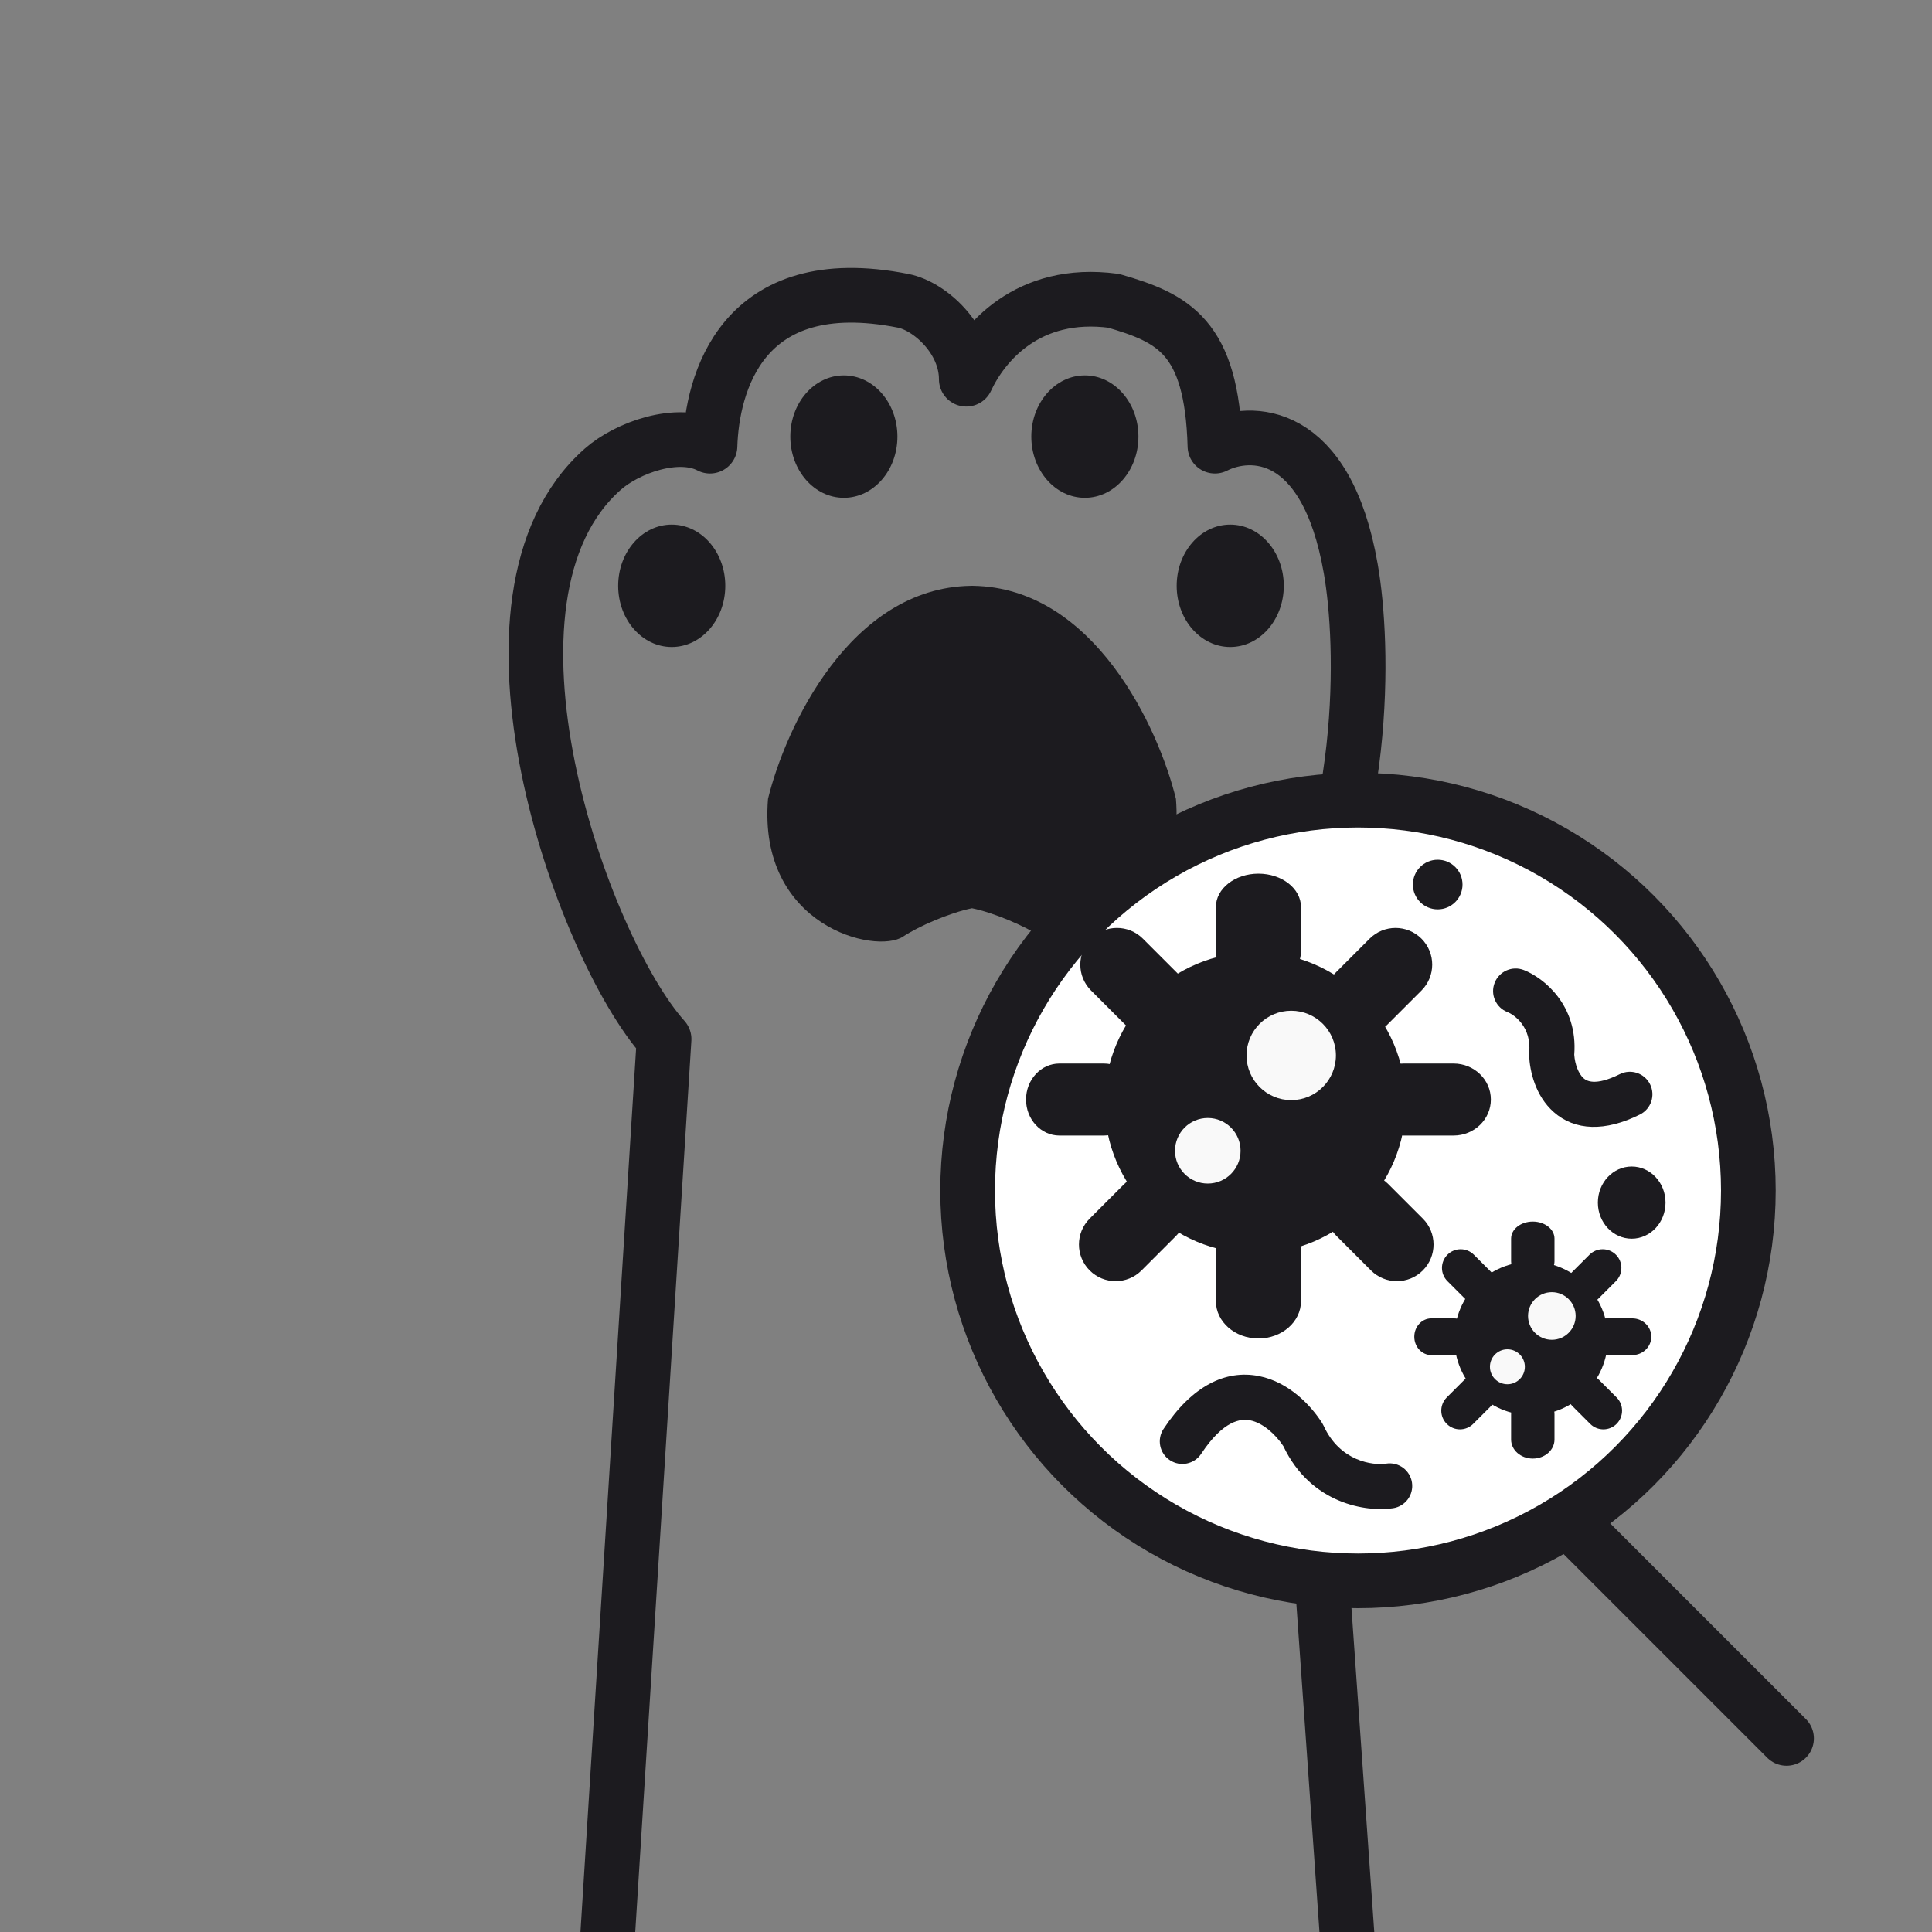 <svg width="530" height="530" viewBox="0 0 530 530" fill="none" xmlns="http://www.w3.org/2000/svg">
<rect x="0" y="0" width="530" height="530" fill="#808080" stroke="none"/>
<g clip-path="url(#clip0_218_10969)">
<path fill-rule="evenodd" clip-rule="evenodd" d="M266.282 160.705C233.099 161.251 215.404 199.803 210.685 219.148C207.834 254.074 240.248 261.928 247.75 256.925C251.945 254.129 260.484 250.418 266.639 249.156C272.794 250.418 281.333 254.129 285.527 256.925C293.029 261.928 325.444 254.074 322.592 219.148C317.874 199.803 300.179 161.251 266.996 160.705V160.699C266.877 160.699 266.758 160.7 266.639 160.701C266.52 160.7 266.401 160.699 266.282 160.699V160.705Z" fill="#1C1B1F"/>
<path d="M182.176 285.054L164.861 560H371.595L351.131 269.313C375.478 228.596 374.218 176.79 370.545 155.977C363.829 117.358 342.911 117.498 333.291 122.396C332.452 92.172 321.746 87.24 305.482 82.518C281.868 79.37 269.625 94.236 265.078 104.031C265.078 93.012 255.108 83.973 247.762 82.518C203.267 73.703 195.294 105.43 194.769 122.396C185.954 117.778 172.05 122.815 165.384 128.692C125.506 163.847 159.614 259.868 182.176 285.054Z" stroke="#1C1B1F" stroke-width="15" stroke-linejoin="round"/>
<ellipse cx="184.273" cy="160.699" rx="14.692" ry="16.791" fill="#1C1B1F"/>
<ellipse cx="337.487" cy="160.699" rx="14.692" ry="16.791" fill="#1C1B1F"/>
<ellipse cx="231.496" cy="119.772" rx="14.692" ry="16.791" fill="#1C1B1F"/>
<ellipse cx="297.609" cy="119.772" rx="14.692" ry="16.791" fill="#1C1B1F"/>
<path d="M490.099 476.889L430.574 417.364" stroke="#1C1B1F" stroke-width="15" stroke-linecap="round"/>
<circle cx="372.538" cy="326.588" r="107.084" fill="white" stroke="#1C1B1F" stroke-width="15"/>
<path fill-rule="evenodd" clip-rule="evenodd" d="M345.408 377.507C353.655 379.16 359.665 385.605 362.702 390.375C362.855 390.615 362.991 390.866 363.109 391.125C367.596 400.936 376.656 402.057 380.3 401.507C383.679 400.996 386.833 403.322 387.343 406.701C387.853 410.081 385.528 413.234 382.148 413.744C375.022 414.82 359.629 412.709 352.055 396.704C349.852 393.386 346.389 390.326 342.976 389.642C340.429 389.132 335.668 389.534 329.509 398.83C327.621 401.679 323.781 402.458 320.932 400.571C318.083 398.683 317.304 394.843 319.192 391.994C326.995 380.217 336.187 375.659 345.408 377.507Z" fill="#1C1B1F"/>
<path fill-rule="evenodd" clip-rule="evenodd" d="M426.252 305.09C421.17 300.62 419.662 293.838 419.475 289.52C419.463 289.235 419.47 288.95 419.497 288.667C420.144 281.855 415.558 278.432 413.524 277.634C410.342 276.387 408.774 272.796 410.022 269.614C411.27 266.432 414.86 264.864 418.042 266.112C423.352 268.194 432.921 275.636 431.86 289.343C432.047 291.966 433.027 294.567 434.426 295.797C435.142 296.427 437.473 298.092 444.357 294.664C447.416 293.141 451.131 294.386 452.654 297.445C454.178 300.504 452.933 304.219 449.873 305.743C440.325 310.497 432.08 310.216 426.252 305.09Z" fill="#1C1B1F"/>
<path fill-rule="evenodd" clip-rule="evenodd" d="M345.226 239.669C351.673 239.669 356.9 243.77 356.9 248.828L356.9 261.041C356.9 266.1 351.673 270.201 345.226 270.201C338.779 270.201 333.552 266.1 333.552 261.041L333.552 248.828C333.552 243.77 338.779 239.669 345.226 239.669Z" fill="#1C1B1F"/>
<path fill-rule="evenodd" clip-rule="evenodd" d="M345.226 333.06C351.673 333.06 356.9 337.643 356.9 343.297L356.9 356.946C356.9 362.6 351.673 367.183 345.226 367.183C338.779 367.183 333.552 362.6 333.552 356.946L333.552 343.297C333.552 337.643 338.779 333.06 345.226 333.06Z" fill="#1C1B1F"/>
<path fill-rule="evenodd" clip-rule="evenodd" d="M389.949 257.504C393.876 261.431 393.876 267.798 389.949 271.726L380.468 281.207C376.541 285.134 370.173 285.134 366.246 281.207C362.319 277.279 362.319 270.912 366.246 266.985L375.727 257.504C379.654 253.577 386.021 253.577 389.949 257.504Z" fill="#1C1B1F"/>
<path fill-rule="evenodd" clip-rule="evenodd" d="M322.634 324.815C326.561 328.742 326.561 335.109 322.634 339.036L313.153 348.517C309.226 352.444 302.858 352.444 298.931 348.517C295.004 344.59 295.004 338.223 298.931 334.296L308.412 324.815C312.339 320.888 318.707 320.888 322.634 324.815Z" fill="#1C1B1F"/>
<path fill-rule="evenodd" clip-rule="evenodd" d="M299.302 257.503C303.229 253.575 309.596 253.575 313.523 257.503L323.004 266.984C326.931 270.911 326.931 277.278 323.004 281.205C319.077 285.132 312.71 285.132 308.783 281.205L299.302 271.724C295.375 267.797 295.375 261.43 299.302 257.503Z" fill="#1C1B1F"/>
<path fill-rule="evenodd" clip-rule="evenodd" d="M366.615 324.814C370.542 320.887 376.909 320.887 380.836 324.814L390.317 334.295C394.244 338.222 394.244 344.589 390.317 348.516C386.39 352.444 380.023 352.444 376.096 348.516L366.615 339.035C362.688 335.108 362.688 328.741 366.615 324.814Z" fill="#1C1B1F"/>
<path fill-rule="evenodd" clip-rule="evenodd" d="M281.469 301.633C281.469 296.177 285.57 291.755 290.628 291.755L302.841 291.755C307.899 291.755 312 296.177 312 301.633C312 307.088 307.899 311.511 302.841 311.511L290.628 311.511C285.57 311.511 281.469 307.088 281.469 301.633Z" fill="#1C1B1F"/>
<path fill-rule="evenodd" clip-rule="evenodd" d="M374.86 301.633C374.86 296.177 379.443 291.755 385.097 291.755L398.746 291.755C404.4 291.755 408.983 296.177 408.983 301.633C408.983 307.088 404.4 311.511 398.746 311.511L385.097 311.511C379.443 311.511 374.86 307.088 374.86 301.633Z" fill="#1C1B1F"/>
<path d="M385.635 302.531C385.635 325.344 367.141 343.838 344.328 343.838C321.514 343.838 303.021 325.344 303.021 302.531C303.021 279.718 321.514 261.224 344.328 261.224C367.141 261.224 385.635 279.718 385.635 302.531Z" fill="#1C1B1F"/>
<path d="M366.479 289.531C366.479 296.302 360.99 301.792 354.218 301.792C347.446 301.792 341.957 296.302 341.957 289.531C341.957 282.759 347.446 277.27 354.218 277.27C360.99 277.27 366.479 282.759 366.479 289.531Z" fill="#F9F9F9"/>
<path d="M340.322 315.688C340.322 320.654 336.296 324.679 331.33 324.679C326.364 324.679 322.339 320.654 322.339 315.688C322.339 310.722 326.364 306.696 331.33 306.696C336.296 306.696 340.322 310.722 340.322 315.688Z" fill="#F9F9F9"/>
<path d="M456.9 329.908C456.9 335.376 452.745 339.809 447.618 339.809C442.492 339.809 438.336 335.376 438.336 329.908C438.336 324.44 442.492 320.007 447.618 320.007C452.745 320.007 456.9 324.44 456.9 329.908Z" fill="#1C1B1F"/>
<path d="M401.207 242.656C401.207 246.415 398.16 249.463 394.4 249.463C390.641 249.463 387.593 246.415 387.593 242.656C387.593 238.896 390.641 235.849 394.4 235.849C398.16 235.849 401.207 238.896 401.207 242.656Z" fill="#1C1B1F"/>
<path fill-rule="evenodd" clip-rule="evenodd" d="M420.487 335.113C423.774 335.113 426.439 337.204 426.439 339.783L426.439 346.01C426.439 348.589 423.774 350.68 420.487 350.68C417.199 350.68 414.535 348.589 414.535 346.01L414.535 339.783C414.535 337.204 417.199 335.113 420.487 335.113Z" fill="#1C1B1F"/>
<path fill-rule="evenodd" clip-rule="evenodd" d="M420.487 382.729C423.774 382.729 426.439 385.066 426.439 387.949L426.439 394.908C426.439 397.791 423.774 400.127 420.487 400.127C417.199 400.127 414.535 397.791 414.535 394.908L414.535 387.949C414.535 385.066 417.199 382.729 420.487 382.729Z" fill="#1C1B1F"/>
<path fill-rule="evenodd" clip-rule="evenodd" d="M443.289 344.205C445.291 346.208 445.291 349.454 443.289 351.456L438.455 356.29C436.453 358.292 433.207 358.292 431.204 356.29C429.202 354.288 429.202 351.042 431.204 349.039L436.038 344.205C438.04 342.203 441.287 342.203 443.289 344.205Z" fill="#1C1B1F"/>
<path fill-rule="evenodd" clip-rule="evenodd" d="M408.969 378.527C410.971 380.529 410.971 383.775 408.969 385.778L404.135 390.611C402.133 392.614 398.886 392.614 396.884 390.611C394.882 388.609 394.882 385.363 396.884 383.361L401.718 378.527C403.72 376.525 406.966 376.525 408.969 378.527Z" fill="#1C1B1F"/>
<path fill-rule="evenodd" clip-rule="evenodd" d="M397.073 344.206C399.075 342.203 402.321 342.203 404.323 344.206L409.157 349.04C411.16 351.042 411.16 354.288 409.157 356.29C407.155 358.293 403.909 358.293 401.907 356.29L397.073 351.456C395.07 349.454 395.07 346.208 397.073 344.206Z" fill="#1C1B1F"/>
<path fill-rule="evenodd" clip-rule="evenodd" d="M431.392 378.526C433.394 376.524 436.641 376.524 438.643 378.526L443.477 383.36C445.479 385.362 445.479 388.608 443.477 390.611C441.474 392.613 438.228 392.613 436.226 390.611L431.392 385.777C429.39 383.775 429.39 380.528 431.392 378.526Z" fill="#1C1B1F"/>
<path fill-rule="evenodd" clip-rule="evenodd" d="M387.98 366.705C387.98 363.924 390.071 361.669 392.65 361.669H398.877C401.456 361.669 403.547 363.924 403.547 366.705C403.547 369.486 401.456 371.741 398.877 371.741H392.65C390.071 371.741 387.98 369.486 387.98 366.705Z" fill="#1C1B1F"/>
<path fill-rule="evenodd" clip-rule="evenodd" d="M435.596 366.705C435.596 363.924 437.932 361.669 440.815 361.669L447.774 361.669C450.657 361.669 452.994 363.924 452.994 366.705C452.994 369.486 450.657 371.741 447.774 371.741L440.815 371.741C437.932 371.741 435.596 369.486 435.596 366.705Z" fill="#1C1B1F"/>
<path d="M441.09 367.163C441.09 378.795 431.66 388.224 420.029 388.224C408.397 388.224 398.968 378.795 398.968 367.163C398.968 355.532 408.397 346.103 420.029 346.103C431.66 346.103 441.09 355.532 441.09 367.163Z" fill="#1C1B1F"/>
<path d="M432.245 361.011C432.245 364.618 429.32 367.543 425.713 367.543C422.105 367.543 419.181 364.618 419.181 361.011C419.181 357.403 422.105 354.479 425.713 354.479C429.32 354.479 432.245 357.403 432.245 361.011Z" fill="#F9F9F9"/>
<path d="M418.31 374.946C418.31 377.592 416.165 379.737 413.52 379.737C410.874 379.737 408.729 377.592 408.729 374.946C408.729 372.301 410.874 370.156 413.52 370.156C416.165 370.156 418.31 372.301 418.31 374.946Z" fill="#F9F9F9"/>
</g>
<defs>
<clipPath id="clip0_218_10969">
<rect width="530" height="530" fill="white"/>
</clipPath>
</defs>
</svg>
